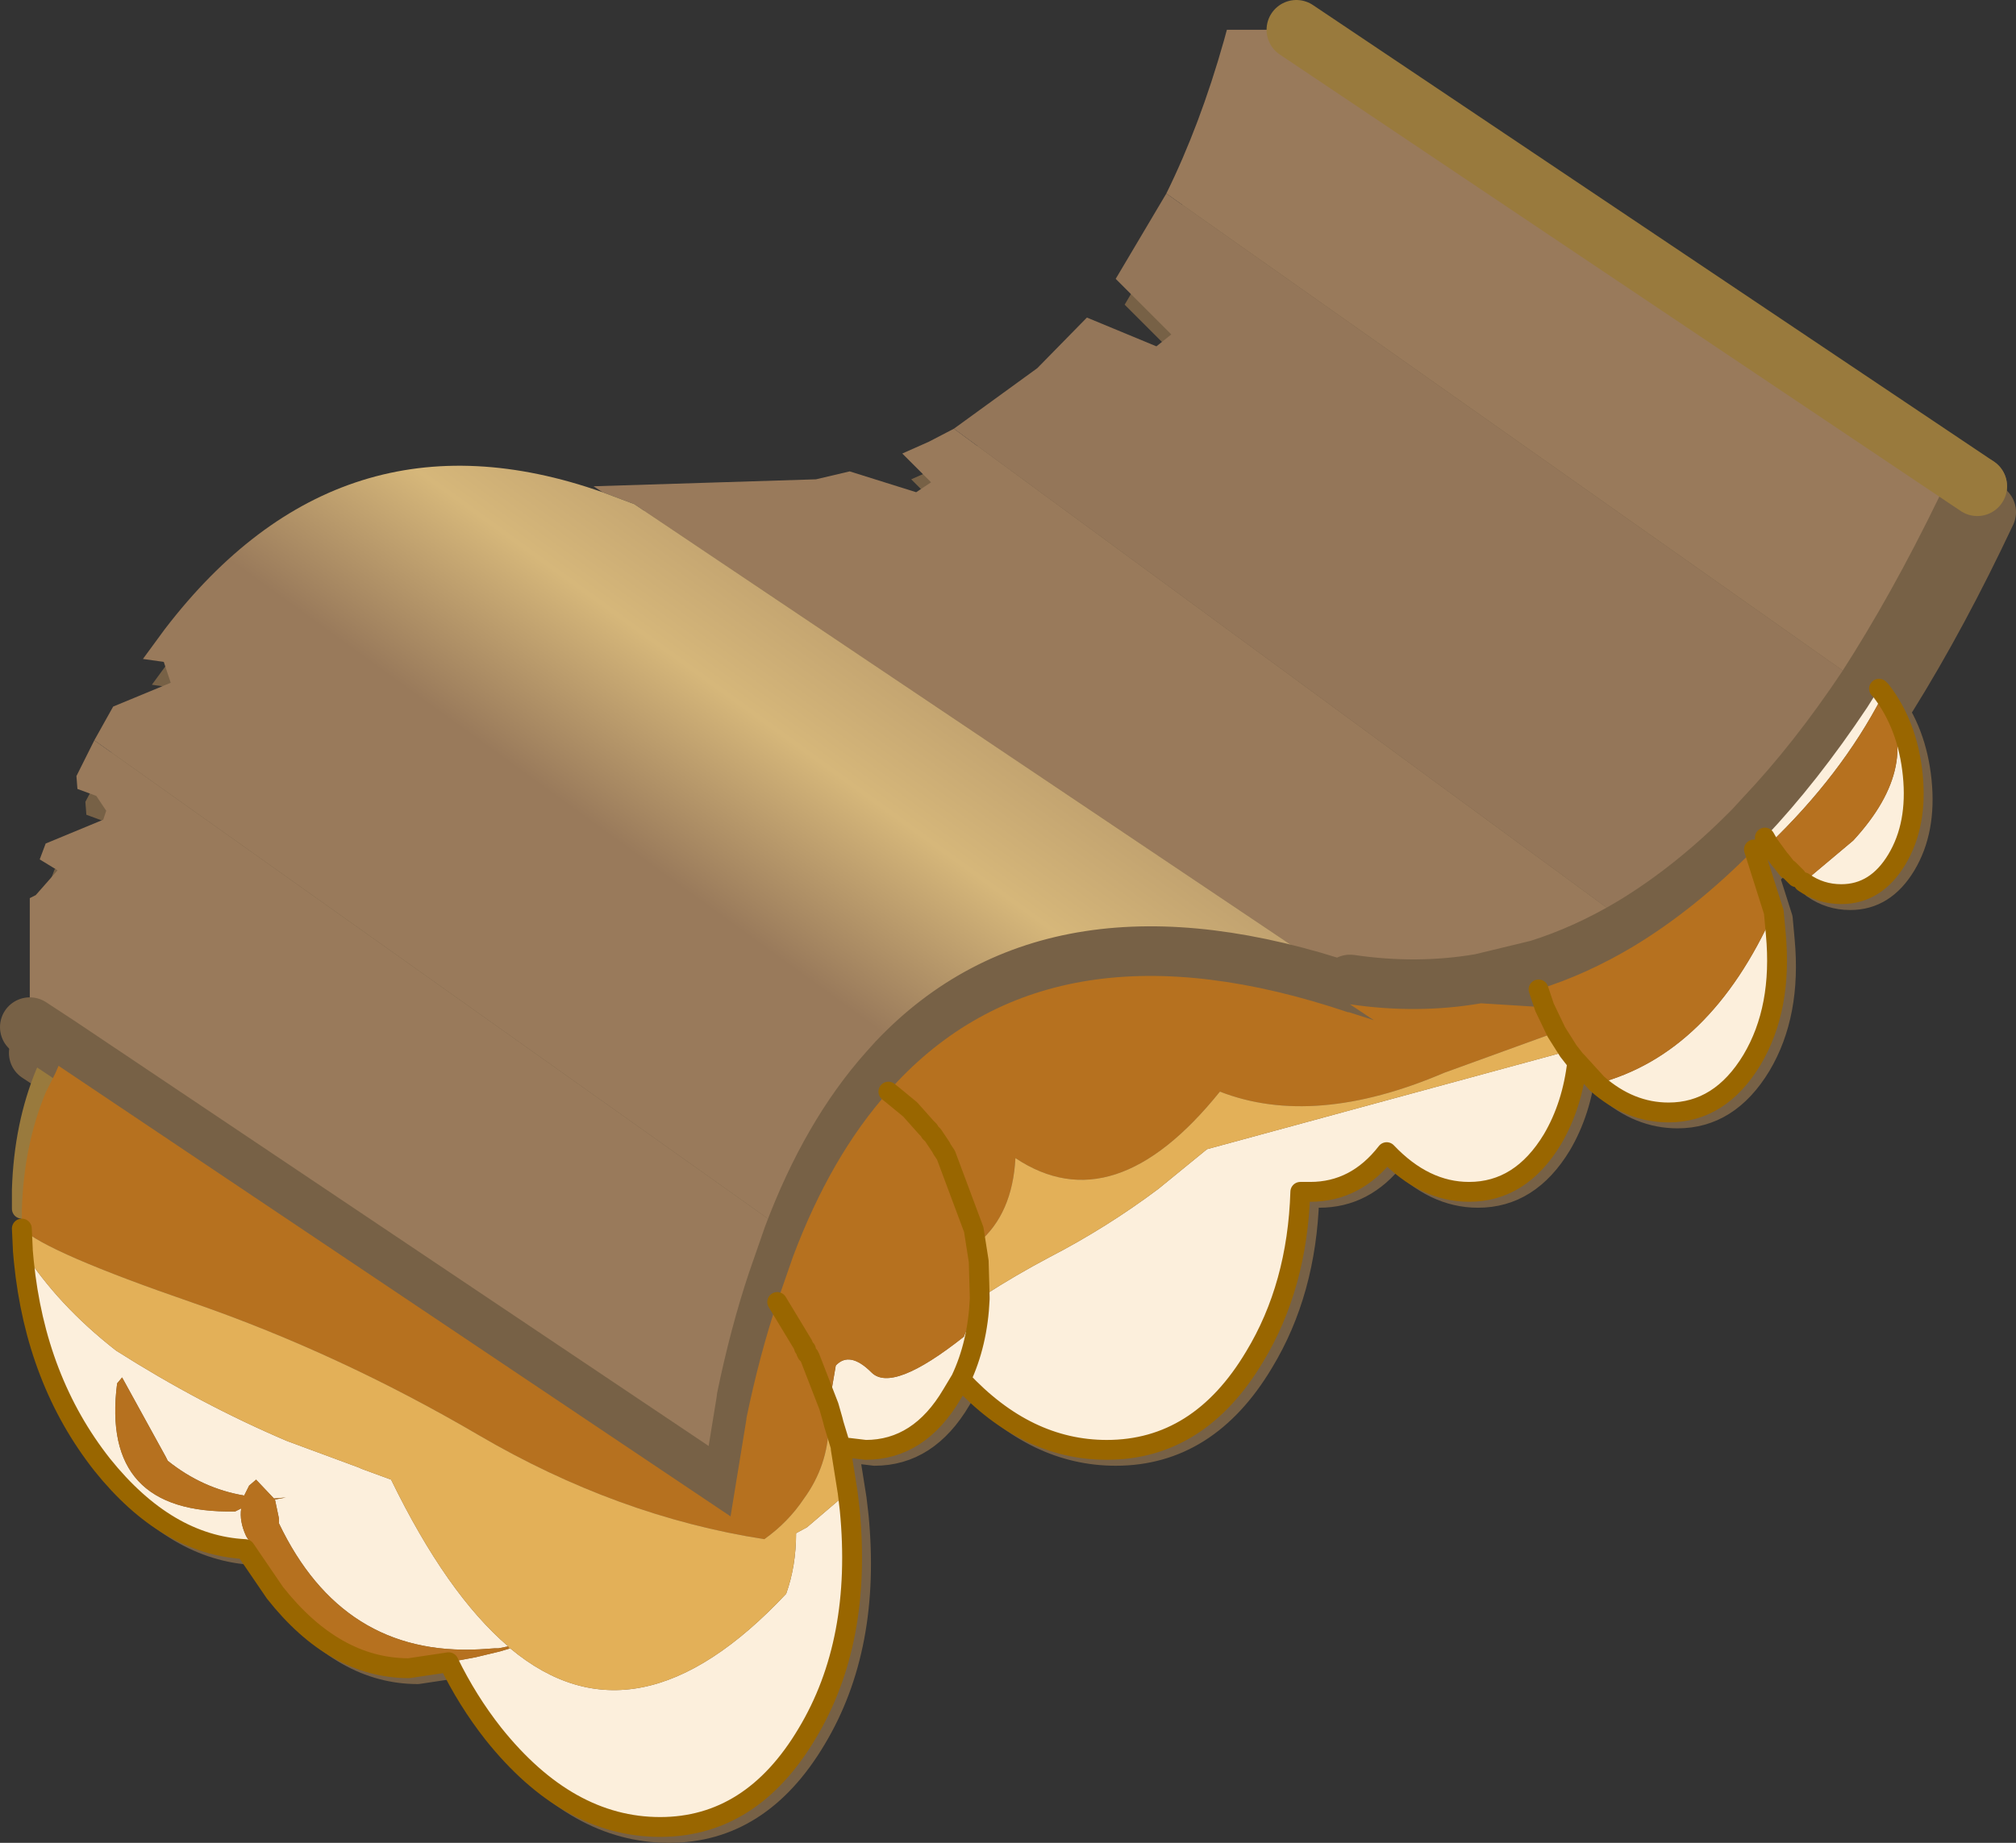 <svg viewBox="0 0 101.55 92.85" xmlns="http://www.w3.org/2000/svg" xmlns:xlink="http://www.w3.org/1999/xlink"><rect x="0" y="0" width="101.55" height="92.85" fill="#333333" stroke="none"/><g transform="translate(-205.45 -173.85)"><use transform="translate(205.45 173.85)" width="101.55" height="92.85" xlink:href="#a"/><use transform="translate(206.05 208.05)" width="96.3" height="58.35" xlink:href="#b"/></g><defs><g id="a"><path d="M.85 51.55v-6.5l.3-.15 1.1-1.25-.9-.55.3-.8 2.9-1.2.15-.45-.5-.75-.95-.35-.05-.65 1.85-3.5 2.9-1.2-.35-1.05L6.55 33l1.1-1.5q8.85-11.55 22.05-6.9l-.45-.3 11.2-.35 1.7-.4 3.35 1.05.75-.5-1.45-1.45 1.35-.6 1.25-.65q2.25-1.3 4.2-3.05l2.5-2.55 3.5 1.45.75-.6-2.8-2.8 2.55-4.3q1.8-3.7 3.05-8.25h3.5l34.3 23q-2.4 5.1-4.95 9.2l.1.1q1.35 1.75 1.6 4.25t-.8 4.25-2.8 1.75q-1.05 0-1.9-.6l-.35-.25-.4-.4h-.05l-.35-.45-.05-.05-.55-.75-.2-.35-.55.6 1 3.15.1 1.1q.35 3.75-1.2 6.35-1.6 2.65-4.2 2.65-1.95 0-3.6-1.45l-1-1.1q-.25 2.2-1.25 3.9-1.6 2.65-4.2 2.65-2.25 0-4.15-2-1.55 2-3.85 2h-.5q-.15 4.75-2.3 8.3-2.8 4.7-7.45 4.7-4.05 0-7.35-3.55l-.45.75q-1.65 2.8-4.35 2.8l-1.25-.15v.1l.35 2.2.1.85q.65 6.65-2.15 11.3-2.8 4.7-7.4 4.7-4.65 0-8.4-4.7-1.3-1.65-2.25-3.6l-2 .3q-3.75 0-6.75-3.8l-1.5-2.2q-3.95-.2-7.2-4.25Q1.15 68.35.55 62.35L.5 61.8v-.05L.45 60.7v-.95q.1-3.25 1.2-5.9l.5-1 .15-.35-1.45-.95m46.9 16.75q.85-1.8.95-4.05v-.1l-.05-1.8-.25-1.6L47 57l-.2-.3-.05-.1-.4-.6-.15-.15-.05-.1-.15-.15-.8-.9-.85-.7-.25-.2.25.2.85.7.8.9.15.15.05.1.15.15.4.6.05.1.2.3 1.4 3.75.25 1.6.05 1.8v.1q-.1 2.25-.95 4.05m-9.25-3.9.8-2.3q1.9-5.05 4.8-8.3l.45-.5q8-8.45 22.7-3.5-14.7-4.95-22.7 3.5l-.45.5q-2.9 3.25-4.8 8.3l-.8 2.3 1.3 2.15.05.15.1.1v.1l.05.1.1.1.05.1.95 2.45.2.7.05.2.35 1.15-.35-1.15-.05-.2-.2-.7-.95-2.45-.05-.1-.1-.1-.05-.1v-.1l-.1-.1-.05-.15-1.3-2.15q-.9 2.7-1.55 5.85v.05l-.8 4.9L2.3 52.5l33.85 22.7.8-4.9v-.05q.65-3.15 1.55-5.85M88.25 41q2.65-2.8 5.15-6.55l.6-.95-.6.95Q90.9 38.2 88.25 41M78.8 52.3l-.1-.1-.35-.45-.6-.95-.6-1.25-.3-.9.3.9.6 1.25.6.95.35.45.1.1m-1.95-3.65q2.4-.75 4.75-2.15 3.15-1.9 6.1-4.9-2.95 3-6.1 4.9-2.35 1.4-4.75 2.15l-2.9.7q-3.2.55-6.6.05 3.4.5 6.6-.05l2.9-.7" fill="#776146" fill-rule="evenodd" transform="translate(1.1 1.5)"/><path d="m94 33.5.1.1q1.35 1.75 1.6 4.25t-.8 4.25-2.8 1.75q-1.05 0-1.9-.6m-.35-.25-.4-.4h-.05l-.35-.45-.05-.05-.55-.75-.2-.35m-.55.6 1 3.15.1 1.1q.35 3.75-1.2 6.35-1.6 2.65-4.2 2.65-1.95 0-3.6-1.45l-1-1.1q-.25 2.2-1.25 3.9-1.6 2.65-4.2 2.65-2.25 0-4.15-2-1.55 2-3.85 2h-.5q-.15 4.75-2.3 8.3-2.8 4.7-7.45 4.7-4.05 0-7.35-3.55l-.45.75q-1.65 2.8-4.35 2.8l-1.25-.15v.1l.35 2.2.1.85q.65 6.65-2.15 11.3-2.8 4.7-7.4 4.7-4.65 0-8.4-4.7-1.3-1.65-2.25-3.6l-2 .3q-3.75 0-6.75-3.8l-1.5-2.2q-3.95-.2-7.2-4.25Q1.15 68.35.55 62.35L.5 61.8m0-.05L.45 60.7v-.95q.1-3.25 1.2-5.9l.5-1 .15-.35m41.8 1.3.25.2.85.7.8.9.15.15.05.1.15.15.4.6.05.1.2.3 1.4 3.75.25 1.6.05 1.8v.1q-.1 2.25-.95 4.05m-9.25-3.9 1.3 2.15.05.15.1.1v.1l.05.1.1.1.05.1.95 2.45.2.7.05.2.35 1.15m35.15-23.05.3.9.6 1.25.6.95.35.45.1.1" fill="none" stroke="#776146" stroke-linecap="round" stroke-linejoin="round" transform="translate(1.1 1.5)"/><path d="M100.05 25.8q-2.4 5.1-4.95 9.2l-.6.95Q92 39.7 89.35 42.5l-.55.6q-2.95 3-6.1 4.9-2.35 1.4-4.75 2.15l-2.9.7q-3.2.55-6.6.05M3.4 54l-1.45-.95m66.4-1.75q-14.7-4.95-22.7 3.5l-.45.5q-2.9 3.25-4.8 8.3l-.8 2.3q-.9 2.7-1.55 5.85v.05l-.8 4.9L3.4 54M65.75 2.8l34.3 23" fill="none" stroke="#776146" stroke-linecap="round" stroke-linejoin="round" stroke-width="3"/><path d="m76.4 47.35.3.9-3.2-.2 2.9-.7" fill="#c5a671" fill-rule="evenodd" transform="translate(1.1 1.5)"/><path d="M81.15 45.2q-2.35 1.4-4.75 2.15l-2.9.7q-3.2.55-6.6.05L30.85 23.9l-1.6-.6-.45-.3 11.2-.35 1.7-.4 3.35 1.05.75-.5-1.45-1.45 1.35-.6 1.25-.65 34.2 25.1m-42.3 15.6-.8 2.3q-.9 2.7-1.55 5.85V69l-.8 4.9L1.85 51.2.4 50.25v-6.5l.3-.15 1.1-1.25-.9-.55.3-.8 2.9-1.2.15-.45-.5-.75-.95-.35-.05-.65.9-1.8 35.2 25M98.5 23q-2.4 5.1-4.95 9.2l-.6.95-35.3-24.9q1.7-3.45 2.9-7.7L60.7 0h3.5l34.3 23" fill="#997a5b" fill-rule="evenodd" transform="translate(1.1 1.5)"/><path d="M92.95 33.15q-2.5 3.75-5.15 6.55l-.55.6q-2.95 3-6.1 4.9l-34.2-25.1 4.2-3.05 2.5-2.55 3.5 1.45.75-.6-2.8-2.8 2.55-4.3 35.3 24.9" fill="#947659" fill-rule="evenodd" transform="translate(1.1 1.5)"/><path d="m66.9 48.1 1.2.8-1.25-.4.05-.4" fill="#b18c68" fill-rule="evenodd" transform="translate(1.1 1.5)"/><path d="M66.85 48.5h-.05l.1-.4-.05.4" fill="#a27f5e" fill-rule="evenodd" transform="translate(1.1 1.5)"/><path d="M66.8 48.5Q52.1 43.55 44.1 52l-.45.5q-2.9 3.25-4.8 8.3l-35.2-25 .95-1.7 2.9-1.2-.35-1.05-1.05-.15 1.1-1.5q8.85-11.55 22.05-6.9l1.6.6L66.9 48.1l-.1.4" fill="url(#c)" fill-rule="evenodd" transform="translate(1.1 1.5)"/><path d="m1.85 51.2-.15.35-.5 1Q.1 55.2 0 58.45v.95" fill="none" stroke="#997a3d" stroke-linecap="round" stroke-linejoin="round" transform="translate(1.1 1.5)"/><path d="M94.05 34.65q-2.5 3.75-5.15 6.55l-.55.6q-2.95 3-6.1 4.9-2.35 1.4-4.75 2.15l-2.9.7q-3.2.55-6.6.05m-.05.4h-.05q-14.7-4.95-22.7 3.5l-.45.5q-2.9 3.25-4.8 8.3l-.8 2.3q-.9 2.7-1.55 5.85v.05l-.8 4.9L2.95 52.7l-1.45-.95M99.6 24.5q-2.4 5.1-4.95 9.2l-.6.95" fill="none" stroke="#776146" stroke-linecap="round" stroke-linejoin="round" stroke-width="3"/><path d="m65.3 1.5 34.3 23" fill="none" stroke="#997a3d" stroke-linecap="round" stroke-linejoin="round" stroke-width="3"/></g><g id="b"><path d="M294.35 216.05q2.65-2.8 5.15-6.55l.6-.95.1.1q1.35 1.75 1.6 4.25t-.8 4.25-2.8 1.75q-1.05 0-1.9-.6l2.5-2.1q3.55-3.85 1.45-7.25-2.05 3.95-5.7 7.45l-.2-.35m.45 3.75.1 1.1q.35 3.75-1.2 6.35-1.6 2.65-4.2 2.65-1.95 0-3.6-1.45 5.7-1.5 8.9-8.65m-9.9 7.55q-.25 2.2-1.25 3.9-1.6 2.65-4.2 2.65-2.25 0-4.15-2-1.55 2-3.85 2h-.5q-.15 4.75-2.3 8.3-2.8 4.7-7.45 4.7-4.05 0-7.35-3.55l-.45.75q-1.65 2.8-4.35 2.8l-1.25-.15-.35-1.15-.05-.2-.2-.7.35-2.05q.7-.75 1.8.35 1.05 1.05 4.65-1.8l.8-2v.1l.25-.2q1.55-1 3.25-1.9 2.9-1.5 5.5-3.45l2.45-2 18.2-4.95.35.45.1.1m-36.75 21.7.1.85q.65 6.65-2.15 11.3-2.8 4.7-7.4 4.7-4.65 0-8.4-4.7-1.3-1.65-2.25-3.6l-2 .3q-3.75 0-6.75-3.8l-1.5-2.2q-3.95-.2-7.2-4.25-3.35-4.25-3.95-10.25l-.05-.55q1.75 2.75 4.7 5.05 4.25 2.7 8.6 4.55l3.65 1.35.1.05 1.5.55q2.8 5.75 5.9 8.4l-.5.1h-.2l-.75.05q-6.9.35-10.1-6.35v-.25l-.2-.95.55-.1-.6.05-.9-.95-.35.3-.25.5q-2.1-.35-3.85-1.75l-.1-.2-2.2-4-.25.3q-.85 6.6 5.95 6.45l.3-.15q-.1.65.25 1.4l.35.55q3 6.7 9.85 5.8l1.35-.25 1.25-.3.5-.15q6.35 5.3 13.9-2.75.5-1.4.5-3.05l.55-.3 2.05-1.75m5.7-5.7q.85-1.8.95-4.05-.1 2.25-.95 4.05" fill="#fcefdc" fill-rule="evenodd" transform="translate(-206.05 -208.05)"/><path d="M294.55 216.4q3.65-3.5 5.7-7.45 2.1 3.4-1.45 7.25l-2.5 2.1-.35-.25-.4-.4h-.05l-.35-.45-.05-.05-.55-.75m-8.65 12.05-1-1.1-.1-.1-.35-.45-.6-.95-.6-1.25-.3-.9q2.4-.75 4.75-2.15 3.15-1.9 6.1-4.9l1 3.15q-3.2 7.15-8.9 8.65m-79.35 7.3v-.95q.1-3.25 1.2-5.9l.5-1 .15-.35 33.85 22.7.8-4.9v-.05q.65-3.15 1.55-5.85l.8-2.3q1.9-5.05 4.8-8.3l.45-.5q8-8.45 22.7-3.5h.05l1.25.4-1.2-.8q3.4.5 6.6-.05l3.2.2.6 1.25-5.65 2.05q-6.55 2.8-11.3.95-5.35 6.65-10.3 3.35-.15 2.8-1.85 4.25l-.1.1-.15-.75-1.4-3.75-.2-.3-.05-.1-.4-.6-.15-.15-.05-.1-.15-.15-.8-.9-.85-.7-.25-.2.25.2.85.7.8.9.15.15.05.1.15.15.4.6.05.1.2.3 1.4 3.75.25 1.6.05 1.8-.8 2q-3.6 2.85-4.65 1.8-1.1-1.1-1.8-.35l-.35 2.05-.95-2.45-.05-.1-.1-.1-.05-.1v-.1l-.1-.1-.05-.15-1.3-2.15 1.3 2.15.05.15.1.1v.1l.05.1.1.1.05.1.95 2.45.2.7-.2.1v.15q-.05 2.05-1.25 3.7-.8 1.2-2 2.05-7.4-1.15-14.4-5.25t-14.35-6.65q-7.4-2.55-8.65-3.75m21.5 21.85q-6.85.9-9.85-5.8l-.35-.55q-.35-.75-.25-1.4l-.3.15q-6.8.15-5.95-6.45l.25-.3 2.2 4 .1.2q1.75 1.4 3.85 1.75l.25-.5.35-.3.9.95.6-.05-.55.1.2.95v.25q3.2 6.7 10.1 6.35l.75-.05h.2l.5-.1.05.1h.05l-.5.15-1.25.3-1.35.25" fill="#b6711f" fill-rule="evenodd" transform="translate(-206.05 -208.05)"/><path d="M247.8 246.75v.1l.35 2.2-2.05 1.75-.55.3q0 1.65-.5 3.05-7.55 8.05-13.9 2.75h-.05l-.05-.1q-3.1-2.65-5.9-8.4l-1.5-.55-.1-.05-3.65-1.35q-4.35-1.85-8.6-4.55-2.95-2.3-4.7-5.05v-.05l-.05-1.05q1.25 1.2 8.65 3.75 7.35 2.55 14.35 6.65t14.4 5.25q1.2-.85 2-2.05 1.2-1.65 1.25-3.7v-.15l.2-.1.05.2.35 1.15m36.05-20.9.6.95-18.2 4.95-2.45 2q-2.6 1.95-5.5 3.45-1.7.9-3.25 1.9l-.25.2v-.1l-.05-1.8-.25-1.6.15.75.1-.1q1.7-1.45 1.85-4.25 4.95 3.3 10.3-3.35 4.75 1.85 11.3-.95l5.65-2.05" fill="#e3b058" fill-rule="evenodd" transform="translate(-206.05 -208.05)"/><path d="m294.35 216.05.2.35m1.75 1.9q.85.6 1.9.6 1.75 0 2.8-1.75t.8-4.25-1.6-4.25l-.1-.1m-4.15 9.5-.4-.4h-.05l-.35-.45-.05-.05-.55-.75m.25 3.4.1 1.1q.35 3.75-1.2 6.35-1.6 2.65-4.2 2.65-1.95 0-3.6-1.45l-1-1.1q-.25 2.2-1.25 3.9-1.6 2.65-4.2 2.65-2.25 0-4.15-2-1.55 2-3.85 2h-.5q-.15 4.75-2.3 8.3-2.8 4.7-7.45 4.7-4.05 0-7.35-3.55l-.45.75q-1.65 2.8-4.35 2.8l-1.25-.15v.1l.35 2.2.1.85q.65 6.65-2.15 11.3-2.8 4.7-7.4 4.7-4.65 0-8.4-4.7-1.3-1.65-2.25-3.6l-2 .3q-3.75 0-6.75-3.8l-1.5-2.2q-3.95-.2-7.2-4.25-3.35-4.25-3.95-10.25l-.05-.55m0-.05-.05-1.05m76.7-11.15-.3-.9m10.85-7.05 1 3.15m-10.95 6.05.6.95.35.45.1.1m-1.05-1.5-.6-1.25m-28.75 11.2-1.4-3.75-.2-.3-.05-.1-.4-.6-.15-.15-.05-.1-.15-.15-.8-.9-.85-.7-.25-.2m4.6 10.35-.05-1.8-.25-1.6m.3 3.4v.1q-.1 2.25-.95 4.05m-9.25-3.9 1.3 2.15.05.15.1.1v.1l.05.1.1.1.05.1.95 2.45.2.7.05.2.35 1.15" fill="none" stroke="#960" stroke-linecap="round" stroke-linejoin="round" transform="translate(-206.05 -208.05)"/></g><linearGradient id="c" x1="-819.2" x2="819.2" gradientTransform="matrix(.011 -.015 .029 .021 42.75 31.3)" gradientUnits="userSpaceOnUse"><stop stop-color="#997a5b" offset="0"/><stop stop-color="#d6b77a" offset=".302"/><stop stop-color="#997a5b" offset=".929"/></linearGradient></defs></svg>